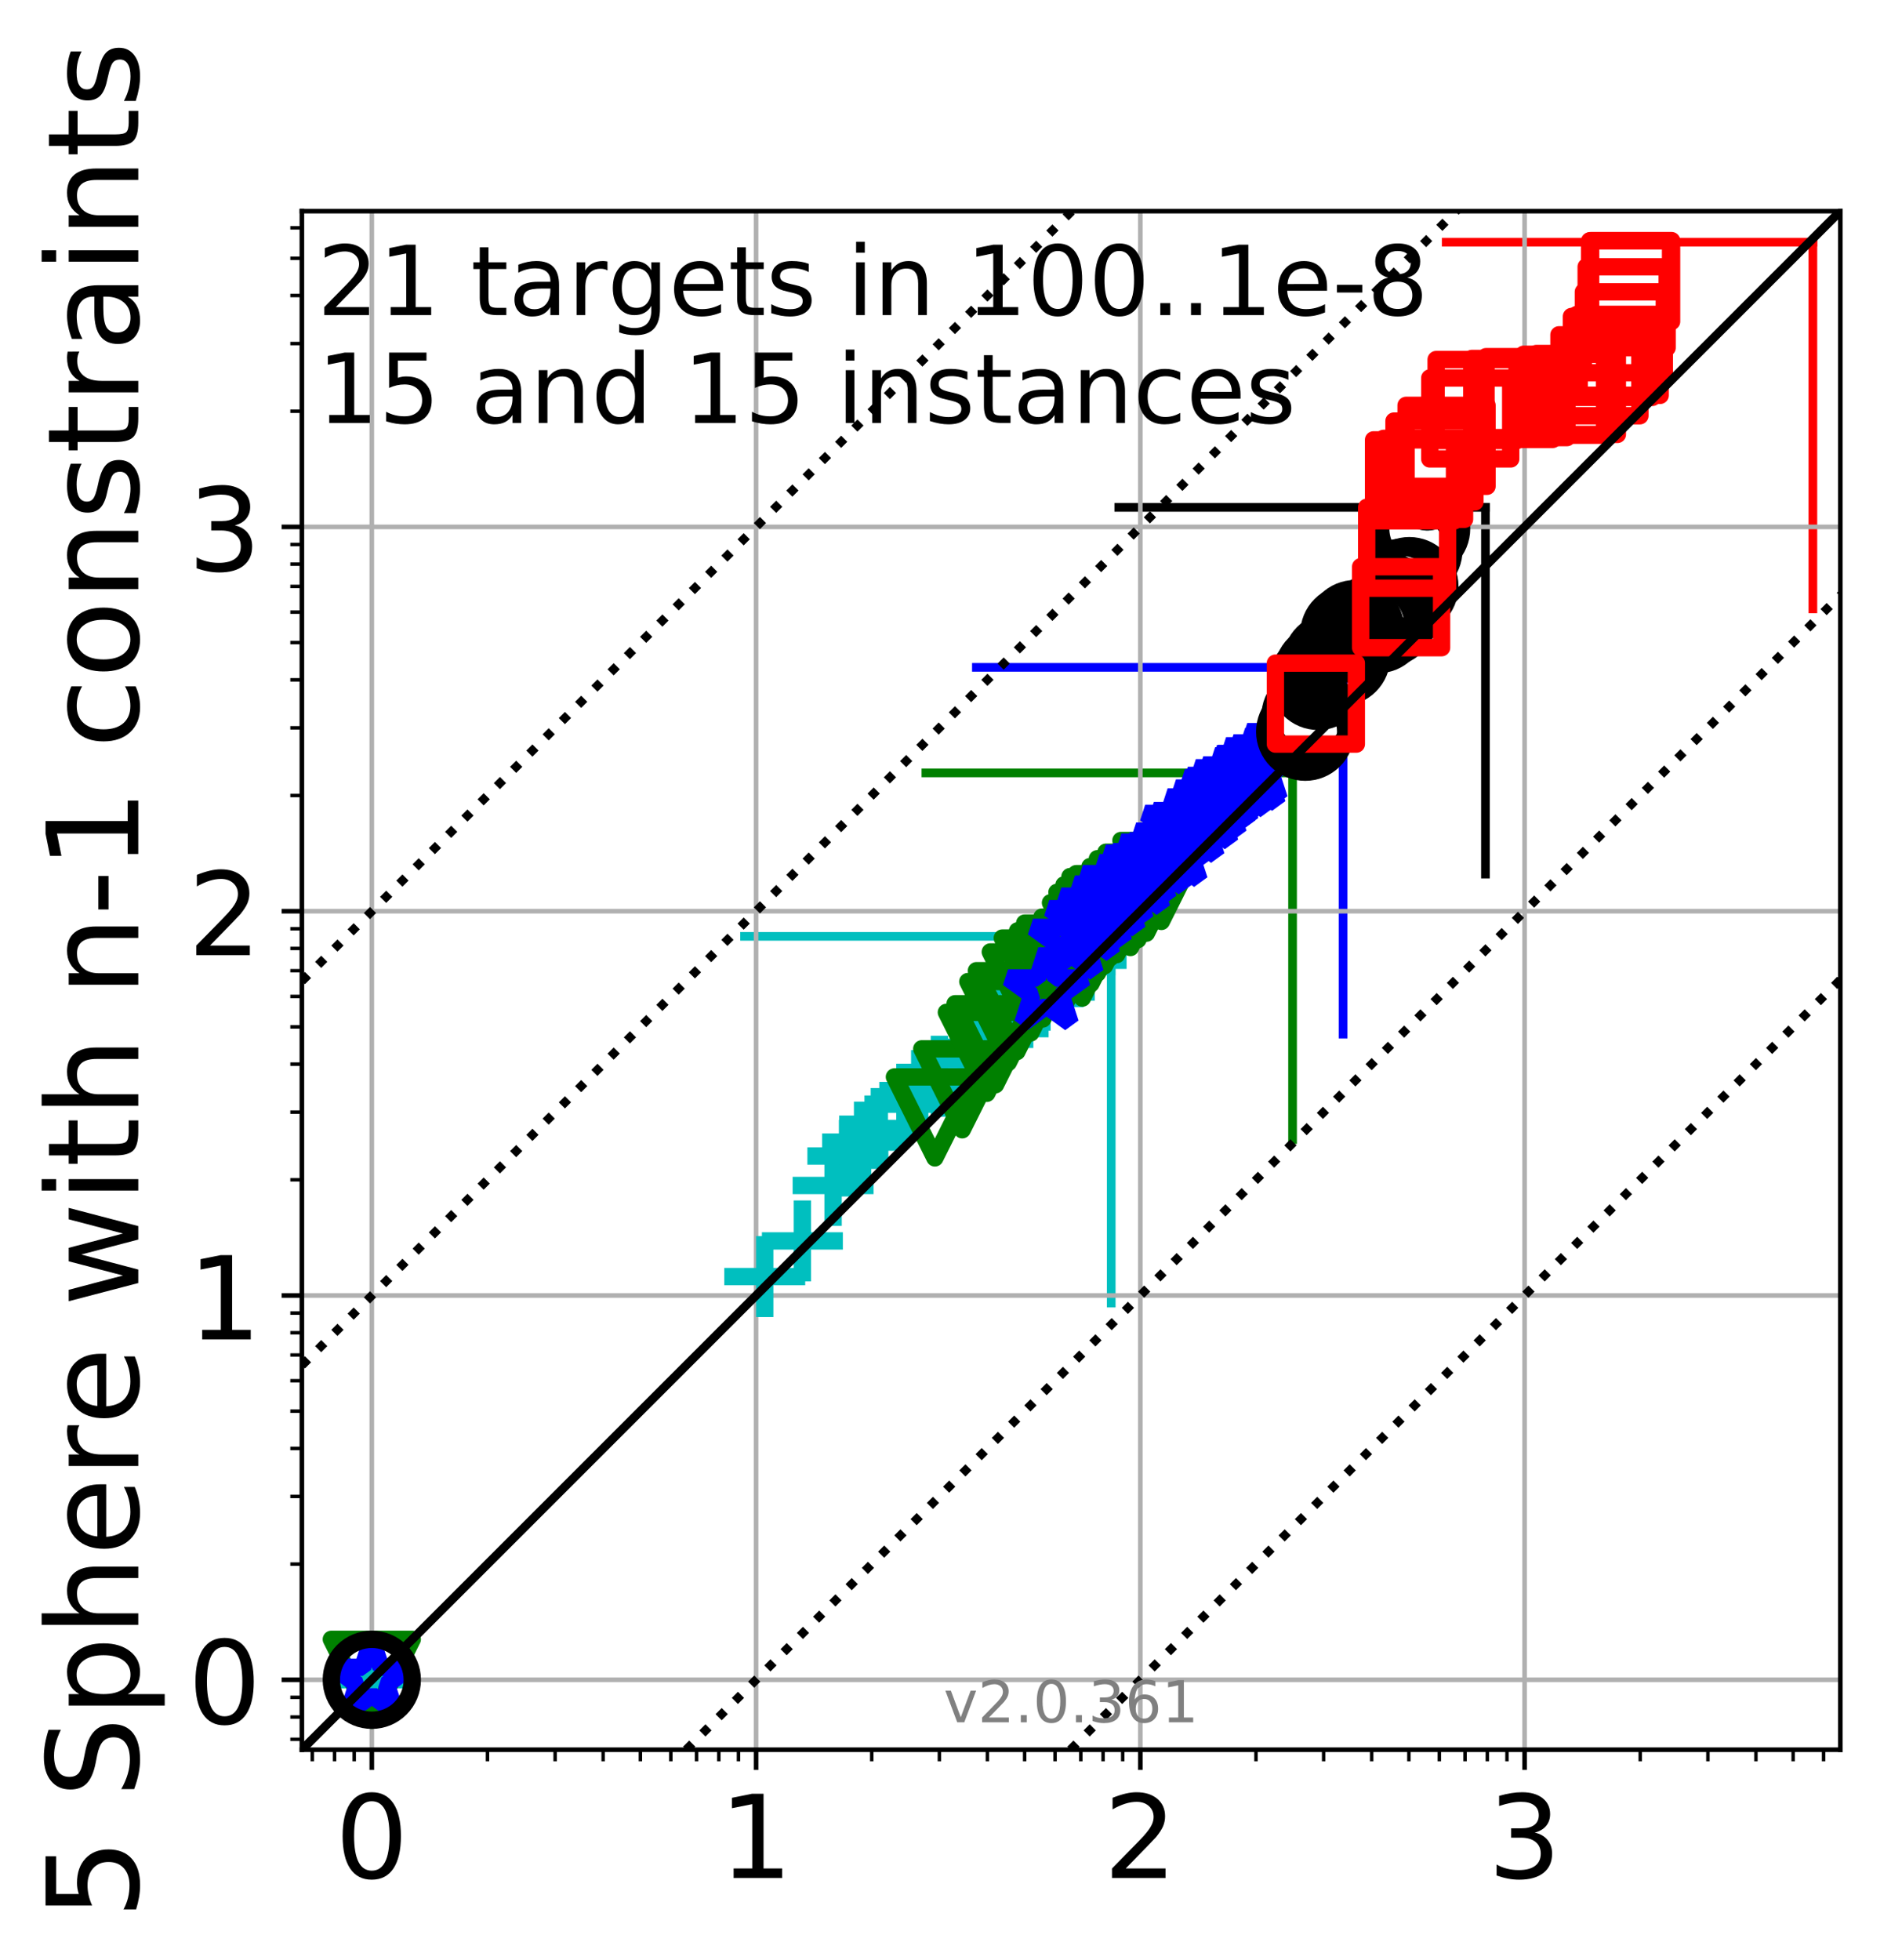 <?xml version="1.0" encoding="utf-8" standalone="no"?>
<!DOCTYPE svg PUBLIC "-//W3C//DTD SVG 1.1//EN"
  "http://www.w3.org/Graphics/SVG/1.1/DTD/svg11.dtd">
<!-- Created with matplotlib (http://matplotlib.org/) -->
<svg height="339pt" version="1.1" viewBox="0 0 329 339" width="329pt" xmlns="http://www.w3.org/2000/svg" xmlns:xlink="http://www.w3.org/1999/xlink">
 <defs>
  <style type="text/css">
*{stroke-linecap:butt;stroke-linejoin:round;}
  </style>
 </defs>
 <g id="figure_1">
  <g id="patch_1">
   <path d="M 0 339.151 
L 329.029 339.151 
L 329.029 0 
L 0 0 
z
" style="fill:#ffffff;"/>
  </g>
  <g id="axes_1">
   <g id="patch_2">
    <path d="M 52.217 302.631 
L 318.329 302.631 
L 318.329 36.519 
L 52.217 36.519 
z
" style="fill:#ffffff;"/>
   </g>
   <g id="line2d_1">
    <path clip-path="url(#pdec5c82d7f)" d="M 192.214 225.381 
L 192.214 161.955 
" style="fill:none;stroke:#00bfbf;stroke-linecap:square;stroke-width:1.5;"/>
   </g>
   <g id="line2d_2">
    <path clip-path="url(#pdec5c82d7f)" d="M 128.789 161.955 
L 192.214 161.955 
" style="fill:none;stroke:#00bfbf;stroke-linecap:square;stroke-width:1.5;"/>
   </g>
   <g id="line2d_3">
    <path clip-path="url(#pdec5c82d7f)" d="M 223.582 197.11 
L 223.582 133.684 
" style="fill:none;stroke:#008000;stroke-linecap:square;stroke-width:1.5;"/>
   </g>
   <g id="line2d_4">
    <path clip-path="url(#pdec5c82d7f)" d="M 160.156 133.684 
L 223.582 133.684 
" style="fill:none;stroke:#008000;stroke-linecap:square;stroke-width:1.5;"/>
   </g>
   <g id="line2d_5">
    <path clip-path="url(#pdec5c82d7f)" d="M 232.318 178.855 
L 232.318 115.429 
" style="fill:none;stroke:#0000ff;stroke-linecap:square;stroke-width:1.5;"/>
   </g>
   <g id="line2d_6">
    <path clip-path="url(#pdec5c82d7f)" d="M 168.892 115.429 
L 232.318 115.429 
" style="fill:none;stroke:#0000ff;stroke-linecap:square;stroke-width:1.5;"/>
   </g>
   <g id="line2d_7">
    <path clip-path="url(#pdec5c82d7f)" d="M 256.947 151.185 
L 256.947 87.759 
" style="fill:none;stroke:#000000;stroke-linecap:square;stroke-width:1.5;"/>
   </g>
   <g id="line2d_8">
    <path clip-path="url(#pdec5c82d7f)" d="M 193.521 87.759 
L 256.947 87.759 
" style="fill:none;stroke:#000000;stroke-linecap:square;stroke-width:1.5;"/>
   </g>
   <g id="line2d_9">
    <path clip-path="url(#pdec5c82d7f)" d="M 313.584 105.313 
L 313.584 41.887 
" style="fill:none;stroke:#ff0000;stroke-linecap:square;stroke-width:1.5;"/>
   </g>
   <g id="line2d_10">
    <path clip-path="url(#pdec5c82d7f)" d="M 250.158 41.887 
L 313.584 41.887 
" style="fill:none;stroke:#ff0000;stroke-linecap:square;stroke-width:1.5;"/>
   </g>
   <g id="matplotlib.axis_1">
    <g id="xtick_1">
     <g id="line2d_11">
      <path clip-path="url(#pdec5c82d7f)" d="M 64.313 302.631 
L 64.313 36.519 
" style="fill:none;stroke:#b0b0b0;stroke-linecap:square;stroke-width:0.8;"/>
     </g>
     <g id="line2d_12">
      <defs>
       <path d="M 0 0 
L 0 3.5 
" id="m3295fe814d" style="stroke:#000000;stroke-width:0.8;"/>
      </defs>
      <g>
       <use style="stroke:#000000;stroke-width:0.8;" x="64.313" xlink:href="#m3295fe814d" y="302.631"/>
      </g>
     </g>
     <g id="text_1">
      <!-- 0 -->
      <defs>
       <path d="M 31.781 66.406 
Q 24.172 66.406 20.328 58.906 
Q 16.5 51.422 16.5 36.375 
Q 16.5 21.391 20.328 13.891 
Q 24.172 6.391 31.781 6.391 
Q 39.453 6.391 43.281 13.891 
Q 47.125 21.391 47.125 36.375 
Q 47.125 51.422 43.281 58.906 
Q 39.453 66.406 31.781 66.406 
z
M 31.781 74.219 
Q 44.047 74.219 50.516 64.516 
Q 56.984 54.828 56.984 36.375 
Q 56.984 17.969 50.516 8.266 
Q 44.047 -1.422 31.781 -1.422 
Q 19.531 -1.422 13.062 8.266 
Q 6.594 17.969 6.594 36.375 
Q 6.594 54.828 13.062 64.516 
Q 19.531 74.219 31.781 74.219 
z
" id="DejaVuSans-30"/>
      </defs>
      <g transform="translate(57.95 324.828)scale(0.2 -0.2)">
       <use xlink:href="#DejaVuSans-30"/>
      </g>
     </g>
    </g>
    <g id="xtick_2">
     <g id="line2d_13">
      <path clip-path="url(#pdec5c82d7f)" d="M 130.78 302.631 
L 130.78 36.519 
" style="fill:none;stroke:#b0b0b0;stroke-linecap:square;stroke-width:0.8;"/>
     </g>
     <g id="line2d_14">
      <g>
       <use style="stroke:#000000;stroke-width:0.8;" x="130.78" xlink:href="#m3295fe814d" y="302.631"/>
      </g>
     </g>
     <g id="text_2">
      <!-- 1 -->
      <defs>
       <path d="M 12.406 8.297 
L 28.516 8.297 
L 28.516 63.922 
L 10.984 60.406 
L 10.984 69.391 
L 28.422 72.906 
L 38.281 72.906 
L 38.281 8.297 
L 54.391 8.297 
L 54.391 0 
L 12.406 0 
z
" id="DejaVuSans-31"/>
      </defs>
      <g transform="translate(124.418 324.828)scale(0.2 -0.2)">
       <use xlink:href="#DejaVuSans-31"/>
      </g>
     </g>
    </g>
    <g id="xtick_3">
     <g id="line2d_15">
      <path clip-path="url(#pdec5c82d7f)" d="M 197.247 302.631 
L 197.247 36.519 
" style="fill:none;stroke:#b0b0b0;stroke-linecap:square;stroke-width:0.8;"/>
     </g>
     <g id="line2d_16">
      <g>
       <use style="stroke:#000000;stroke-width:0.8;" x="197.247" xlink:href="#m3295fe814d" y="302.631"/>
      </g>
     </g>
     <g id="text_3">
      <!-- 2 -->
      <defs>
       <path d="M 19.188 8.297 
L 53.609 8.297 
L 53.609 0 
L 7.328 0 
L 7.328 8.297 
Q 12.938 14.109 22.625 23.891 
Q 32.328 33.688 34.812 36.531 
Q 39.547 41.844 41.422 45.531 
Q 43.312 49.219 43.312 52.781 
Q 43.312 58.594 39.234 62.25 
Q 35.156 65.922 28.609 65.922 
Q 23.969 65.922 18.812 64.312 
Q 13.672 62.703 7.812 59.422 
L 7.812 69.391 
Q 13.766 71.781 18.938 73 
Q 24.125 74.219 28.422 74.219 
Q 39.75 74.219 46.484 68.547 
Q 53.219 62.891 53.219 53.422 
Q 53.219 48.922 51.531 44.891 
Q 49.859 40.875 45.406 35.406 
Q 44.188 33.984 37.641 27.219 
Q 31.109 20.453 19.188 8.297 
z
" id="DejaVuSans-32"/>
      </defs>
      <g transform="translate(190.885 324.828)scale(0.2 -0.2)">
       <use xlink:href="#DejaVuSans-32"/>
      </g>
     </g>
    </g>
    <g id="xtick_4">
     <g id="line2d_17">
      <path clip-path="url(#pdec5c82d7f)" d="M 263.715 302.631 
L 263.715 36.519 
" style="fill:none;stroke:#b0b0b0;stroke-linecap:square;stroke-width:0.8;"/>
     </g>
     <g id="line2d_18">
      <g>
       <use style="stroke:#000000;stroke-width:0.8;" x="263.715" xlink:href="#m3295fe814d" y="302.631"/>
      </g>
     </g>
     <g id="text_4">
      <!-- 3 -->
      <defs>
       <path d="M 40.578 39.312 
Q 47.656 37.797 51.625 33 
Q 55.609 28.219 55.609 21.188 
Q 55.609 10.406 48.188 4.484 
Q 40.766 -1.422 27.094 -1.422 
Q 22.516 -1.422 17.656 -0.516 
Q 12.797 0.391 7.625 2.203 
L 7.625 11.719 
Q 11.719 9.328 16.594 8.109 
Q 21.484 6.891 26.812 6.891 
Q 36.078 6.891 40.938 10.547 
Q 45.797 14.203 45.797 21.188 
Q 45.797 27.641 41.281 31.266 
Q 36.766 34.906 28.719 34.906 
L 20.219 34.906 
L 20.219 43.016 
L 29.109 43.016 
Q 36.375 43.016 40.234 45.922 
Q 44.094 48.828 44.094 54.297 
Q 44.094 59.906 40.109 62.906 
Q 36.141 65.922 28.719 65.922 
Q 24.656 65.922 20.016 65.031 
Q 15.375 64.156 9.812 62.312 
L 9.812 71.094 
Q 15.438 72.656 20.344 73.438 
Q 25.25 74.219 29.594 74.219 
Q 40.828 74.219 47.359 69.109 
Q 53.906 64.016 53.906 55.328 
Q 53.906 49.266 50.438 45.094 
Q 46.969 40.922 40.578 39.312 
z
" id="DejaVuSans-33"/>
      </defs>
      <g transform="translate(257.352 324.828)scale(0.2 -0.2)">
       <use xlink:href="#DejaVuSans-33"/>
      </g>
     </g>
    </g>
    <g id="xtick_5">
     <g id="line2d_19">
      <defs>
       <path d="M 0 0 
L 0 2 
" id="m484e280dd7" style="stroke:#000000;stroke-width:0.6;"/>
      </defs>
      <g>
       <use style="stroke:#000000;stroke-width:0.6;" x="54.017" xlink:href="#m484e280dd7" y="302.631"/>
      </g>
     </g>
    </g>
    <g id="xtick_6">
     <g id="line2d_20">
      <g>
       <use style="stroke:#000000;stroke-width:0.6;" x="57.872" xlink:href="#m484e280dd7" y="302.631"/>
      </g>
     </g>
    </g>
    <g id="xtick_7">
     <g id="line2d_21">
      <g>
       <use style="stroke:#000000;stroke-width:0.6;" x="61.271" xlink:href="#m484e280dd7" y="302.631"/>
      </g>
     </g>
    </g>
    <g id="xtick_8">
     <g id="line2d_22">
      <g>
       <use style="stroke:#000000;stroke-width:0.6;" x="84.322" xlink:href="#m484e280dd7" y="302.631"/>
      </g>
     </g>
    </g>
    <g id="xtick_9">
     <g id="line2d_23">
      <g>
       <use style="stroke:#000000;stroke-width:0.6;" x="96.026" xlink:href="#m484e280dd7" y="302.631"/>
      </g>
     </g>
    </g>
    <g id="xtick_10">
     <g id="line2d_24">
      <g>
       <use style="stroke:#000000;stroke-width:0.6;" x="104.33" xlink:href="#m484e280dd7" y="302.631"/>
      </g>
     </g>
    </g>
    <g id="xtick_11">
     <g id="line2d_25">
      <g>
       <use style="stroke:#000000;stroke-width:0.6;" x="110.772" xlink:href="#m484e280dd7" y="302.631"/>
      </g>
     </g>
    </g>
    <g id="xtick_12">
     <g id="line2d_26">
      <g>
       <use style="stroke:#000000;stroke-width:0.6;" x="116.034" xlink:href="#m484e280dd7" y="302.631"/>
      </g>
     </g>
    </g>
    <g id="xtick_13">
     <g id="line2d_27">
      <g>
       <use style="stroke:#000000;stroke-width:0.6;" x="120.484" xlink:href="#m484e280dd7" y="302.631"/>
      </g>
     </g>
    </g>
    <g id="xtick_14">
     <g id="line2d_28">
      <g>
       <use style="stroke:#000000;stroke-width:0.6;" x="124.339" xlink:href="#m484e280dd7" y="302.631"/>
      </g>
     </g>
    </g>
    <g id="xtick_15">
     <g id="line2d_29">
      <g>
       <use style="stroke:#000000;stroke-width:0.6;" x="127.739" xlink:href="#m484e280dd7" y="302.631"/>
      </g>
     </g>
    </g>
    <g id="xtick_16">
     <g id="line2d_30">
      <g>
       <use style="stroke:#000000;stroke-width:0.6;" x="150.789" xlink:href="#m484e280dd7" y="302.631"/>
      </g>
     </g>
    </g>
    <g id="xtick_17">
     <g id="line2d_31">
      <g>
       <use style="stroke:#000000;stroke-width:0.6;" x="162.493" xlink:href="#m484e280dd7" y="302.631"/>
      </g>
     </g>
    </g>
    <g id="xtick_18">
     <g id="line2d_32">
      <g>
       <use style="stroke:#000000;stroke-width:0.6;" x="170.797" xlink:href="#m484e280dd7" y="302.631"/>
      </g>
     </g>
    </g>
    <g id="xtick_19">
     <g id="line2d_33">
      <g>
       <use style="stroke:#000000;stroke-width:0.6;" x="177.239" xlink:href="#m484e280dd7" y="302.631"/>
      </g>
     </g>
    </g>
    <g id="xtick_20">
     <g id="line2d_34">
      <g>
       <use style="stroke:#000000;stroke-width:0.6;" x="182.502" xlink:href="#m484e280dd7" y="302.631"/>
      </g>
     </g>
    </g>
    <g id="xtick_21">
     <g id="line2d_35">
      <g>
       <use style="stroke:#000000;stroke-width:0.6;" x="186.952" xlink:href="#m484e280dd7" y="302.631"/>
      </g>
     </g>
    </g>
    <g id="xtick_22">
     <g id="line2d_36">
      <g>
       <use style="stroke:#000000;stroke-width:0.6;" x="190.806" xlink:href="#m484e280dd7" y="302.631"/>
      </g>
     </g>
    </g>
    <g id="xtick_23">
     <g id="line2d_37">
      <g>
       <use style="stroke:#000000;stroke-width:0.6;" x="194.206" xlink:href="#m484e280dd7" y="302.631"/>
      </g>
     </g>
    </g>
    <g id="xtick_24">
     <g id="line2d_38">
      <g>
       <use style="stroke:#000000;stroke-width:0.6;" x="217.256" xlink:href="#m484e280dd7" y="302.631"/>
      </g>
     </g>
    </g>
    <g id="xtick_25">
     <g id="line2d_39">
      <g>
       <use style="stroke:#000000;stroke-width:0.6;" x="228.96" xlink:href="#m484e280dd7" y="302.631"/>
      </g>
     </g>
    </g>
    <g id="xtick_26">
     <g id="line2d_40">
      <g>
       <use style="stroke:#000000;stroke-width:0.6;" x="237.265" xlink:href="#m484e280dd7" y="302.631"/>
      </g>
     </g>
    </g>
    <g id="xtick_27">
     <g id="line2d_41">
      <g>
       <use style="stroke:#000000;stroke-width:0.6;" x="243.706" xlink:href="#m484e280dd7" y="302.631"/>
      </g>
     </g>
    </g>
    <g id="xtick_28">
     <g id="line2d_42">
      <g>
       <use style="stroke:#000000;stroke-width:0.6;" x="248.969" xlink:href="#m484e280dd7" y="302.631"/>
      </g>
     </g>
    </g>
    <g id="xtick_29">
     <g id="line2d_43">
      <g>
       <use style="stroke:#000000;stroke-width:0.6;" x="253.419" xlink:href="#m484e280dd7" y="302.631"/>
      </g>
     </g>
    </g>
    <g id="xtick_30">
     <g id="line2d_44">
      <g>
       <use style="stroke:#000000;stroke-width:0.6;" x="257.273" xlink:href="#m484e280dd7" y="302.631"/>
      </g>
     </g>
    </g>
    <g id="xtick_31">
     <g id="line2d_45">
      <g>
       <use style="stroke:#000000;stroke-width:0.6;" x="260.673" xlink:href="#m484e280dd7" y="302.631"/>
      </g>
     </g>
    </g>
    <g id="xtick_32">
     <g id="line2d_46">
      <g>
       <use style="stroke:#000000;stroke-width:0.6;" x="283.723" xlink:href="#m484e280dd7" y="302.631"/>
      </g>
     </g>
    </g>
    <g id="xtick_33">
     <g id="line2d_47">
      <g>
       <use style="stroke:#000000;stroke-width:0.6;" x="295.428" xlink:href="#m484e280dd7" y="302.631"/>
      </g>
     </g>
    </g>
    <g id="xtick_34">
     <g id="line2d_48">
      <g>
       <use style="stroke:#000000;stroke-width:0.6;" x="303.732" xlink:href="#m484e280dd7" y="302.631"/>
      </g>
     </g>
    </g>
    <g id="xtick_35">
     <g id="line2d_49">
      <g>
       <use style="stroke:#000000;stroke-width:0.6;" x="310.173" xlink:href="#m484e280dd7" y="302.631"/>
      </g>
     </g>
    </g>
    <g id="xtick_36">
     <g id="line2d_50">
      <g>
       <use style="stroke:#000000;stroke-width:0.6;" x="315.436" xlink:href="#m484e280dd7" y="302.631"/>
      </g>
     </g>
    </g>
   </g>
   <g id="matplotlib.axis_2">
    <g id="ytick_1">
     <g id="line2d_51">
      <path clip-path="url(#pdec5c82d7f)" d="M 52.217 290.535 
L 318.329 290.535 
" style="fill:none;stroke:#b0b0b0;stroke-linecap:square;stroke-width:0.8;"/>
     </g>
     <g id="line2d_52">
      <defs>
       <path d="M 0 0 
L -3.5 0 
" id="m05f5b8e0cc" style="stroke:#000000;stroke-width:0.8;"/>
      </defs>
      <g>
       <use style="stroke:#000000;stroke-width:0.8;" x="52.217" xlink:href="#m05f5b8e0cc" y="290.535"/>
      </g>
     </g>
     <g id="text_5">
      <!-- 0 -->
      <g transform="translate(32.492 298.134)scale(0.2 -0.2)">
       <use xlink:href="#DejaVuSans-30"/>
      </g>
     </g>
    </g>
    <g id="ytick_2">
     <g id="line2d_53">
      <path clip-path="url(#pdec5c82d7f)" d="M 52.217 224.068 
L 318.329 224.068 
" style="fill:none;stroke:#b0b0b0;stroke-linecap:square;stroke-width:0.8;"/>
     </g>
     <g id="line2d_54">
      <g>
       <use style="stroke:#000000;stroke-width:0.8;" x="52.217" xlink:href="#m05f5b8e0cc" y="224.068"/>
      </g>
     </g>
     <g id="text_6">
      <!-- 1 -->
      <g transform="translate(32.492 231.667)scale(0.2 -0.2)">
       <use xlink:href="#DejaVuSans-31"/>
      </g>
     </g>
    </g>
    <g id="ytick_3">
     <g id="line2d_55">
      <path clip-path="url(#pdec5c82d7f)" d="M 52.217 157.601 
L 318.329 157.601 
" style="fill:none;stroke:#b0b0b0;stroke-linecap:square;stroke-width:0.8;"/>
     </g>
     <g id="line2d_56">
      <g>
       <use style="stroke:#000000;stroke-width:0.8;" x="52.217" xlink:href="#m05f5b8e0cc" y="157.601"/>
      </g>
     </g>
     <g id="text_7">
      <!-- 2 -->
      <g transform="translate(32.492 165.199)scale(0.2 -0.2)">
       <use xlink:href="#DejaVuSans-32"/>
      </g>
     </g>
    </g>
    <g id="ytick_4">
     <g id="line2d_57">
      <path clip-path="url(#pdec5c82d7f)" d="M 52.217 91.134 
L 318.329 91.134 
" style="fill:none;stroke:#b0b0b0;stroke-linecap:square;stroke-width:0.8;"/>
     </g>
     <g id="line2d_58">
      <g>
       <use style="stroke:#000000;stroke-width:0.8;" x="52.217" xlink:href="#m05f5b8e0cc" y="91.134"/>
      </g>
     </g>
     <g id="text_8">
      <!-- 3 -->
      <g transform="translate(32.492 98.732)scale(0.2 -0.2)">
       <use xlink:href="#DejaVuSans-33"/>
      </g>
     </g>
    </g>
    <g id="ytick_5">
     <g id="line2d_59">
      <defs>
       <path d="M 0 0 
L -2 0 
" id="m2a722bd100" style="stroke:#000000;stroke-width:0.6;"/>
      </defs>
      <g>
       <use style="stroke:#000000;stroke-width:0.6;" x="52.217" xlink:href="#m2a722bd100" y="300.831"/>
      </g>
     </g>
    </g>
    <g id="ytick_6">
     <g id="line2d_60">
      <g>
       <use style="stroke:#000000;stroke-width:0.6;" x="52.217" xlink:href="#m2a722bd100" y="296.977"/>
      </g>
     </g>
    </g>
    <g id="ytick_7">
     <g id="line2d_61">
      <g>
       <use style="stroke:#000000;stroke-width:0.6;" x="52.217" xlink:href="#m2a722bd100" y="293.577"/>
      </g>
     </g>
    </g>
    <g id="ytick_8">
     <g id="line2d_62">
      <g>
       <use style="stroke:#000000;stroke-width:0.6;" x="52.217" xlink:href="#m2a722bd100" y="270.527"/>
      </g>
     </g>
    </g>
    <g id="ytick_9">
     <g id="line2d_63">
      <g>
       <use style="stroke:#000000;stroke-width:0.6;" x="52.217" xlink:href="#m2a722bd100" y="258.823"/>
      </g>
     </g>
    </g>
    <g id="ytick_10">
     <g id="line2d_64">
      <g>
       <use style="stroke:#000000;stroke-width:0.6;" x="52.217" xlink:href="#m2a722bd100" y="250.518"/>
      </g>
     </g>
    </g>
    <g id="ytick_11">
     <g id="line2d_65">
      <g>
       <use style="stroke:#000000;stroke-width:0.6;" x="52.217" xlink:href="#m2a722bd100" y="244.077"/>
      </g>
     </g>
    </g>
    <g id="ytick_12">
     <g id="line2d_66">
      <g>
       <use style="stroke:#000000;stroke-width:0.6;" x="52.217" xlink:href="#m2a722bd100" y="238.814"/>
      </g>
     </g>
    </g>
    <g id="ytick_13">
     <g id="line2d_67">
      <g>
       <use style="stroke:#000000;stroke-width:0.6;" x="52.217" xlink:href="#m2a722bd100" y="234.364"/>
      </g>
     </g>
    </g>
    <g id="ytick_14">
     <g id="line2d_68">
      <g>
       <use style="stroke:#000000;stroke-width:0.6;" x="52.217" xlink:href="#m2a722bd100" y="230.51"/>
      </g>
     </g>
    </g>
    <g id="ytick_15">
     <g id="line2d_69">
      <g>
       <use style="stroke:#000000;stroke-width:0.6;" x="52.217" xlink:href="#m2a722bd100" y="227.11"/>
      </g>
     </g>
    </g>
    <g id="ytick_16">
     <g id="line2d_70">
      <g>
       <use style="stroke:#000000;stroke-width:0.6;" x="52.217" xlink:href="#m2a722bd100" y="204.06"/>
      </g>
     </g>
    </g>
    <g id="ytick_17">
     <g id="line2d_71">
      <g>
       <use style="stroke:#000000;stroke-width:0.6;" x="52.217" xlink:href="#m2a722bd100" y="192.355"/>
      </g>
     </g>
    </g>
    <g id="ytick_18">
     <g id="line2d_72">
      <g>
       <use style="stroke:#000000;stroke-width:0.6;" x="52.217" xlink:href="#m2a722bd100" y="184.051"/>
      </g>
     </g>
    </g>
    <g id="ytick_19">
     <g id="line2d_73">
      <g>
       <use style="stroke:#000000;stroke-width:0.6;" x="52.217" xlink:href="#m2a722bd100" y="177.61"/>
      </g>
     </g>
    </g>
    <g id="ytick_20">
     <g id="line2d_74">
      <g>
       <use style="stroke:#000000;stroke-width:0.6;" x="52.217" xlink:href="#m2a722bd100" y="172.347"/>
      </g>
     </g>
    </g>
    <g id="ytick_21">
     <g id="line2d_75">
      <g>
       <use style="stroke:#000000;stroke-width:0.6;" x="52.217" xlink:href="#m2a722bd100" y="167.897"/>
      </g>
     </g>
    </g>
    <g id="ytick_22">
     <g id="line2d_76">
      <g>
       <use style="stroke:#000000;stroke-width:0.6;" x="52.217" xlink:href="#m2a722bd100" y="164.042"/>
      </g>
     </g>
    </g>
    <g id="ytick_23">
     <g id="line2d_77">
      <g>
       <use style="stroke:#000000;stroke-width:0.6;" x="52.217" xlink:href="#m2a722bd100" y="160.642"/>
      </g>
     </g>
    </g>
    <g id="ytick_24">
     <g id="line2d_78">
      <g>
       <use style="stroke:#000000;stroke-width:0.6;" x="52.217" xlink:href="#m2a722bd100" y="137.592"/>
      </g>
     </g>
    </g>
    <g id="ytick_25">
     <g id="line2d_79">
      <g>
       <use style="stroke:#000000;stroke-width:0.6;" x="52.217" xlink:href="#m2a722bd100" y="125.888"/>
      </g>
     </g>
    </g>
    <g id="ytick_26">
     <g id="line2d_80">
      <g>
       <use style="stroke:#000000;stroke-width:0.6;" x="52.217" xlink:href="#m2a722bd100" y="117.584"/>
      </g>
     </g>
    </g>
    <g id="ytick_27">
     <g id="line2d_81">
      <g>
       <use style="stroke:#000000;stroke-width:0.6;" x="52.217" xlink:href="#m2a722bd100" y="111.142"/>
      </g>
     </g>
    </g>
    <g id="ytick_28">
     <g id="line2d_82">
      <g>
       <use style="stroke:#000000;stroke-width:0.6;" x="52.217" xlink:href="#m2a722bd100" y="105.879"/>
      </g>
     </g>
    </g>
    <g id="ytick_29">
     <g id="line2d_83">
      <g>
       <use style="stroke:#000000;stroke-width:0.6;" x="52.217" xlink:href="#m2a722bd100" y="101.43"/>
      </g>
     </g>
    </g>
    <g id="ytick_30">
     <g id="line2d_84">
      <g>
       <use style="stroke:#000000;stroke-width:0.6;" x="52.217" xlink:href="#m2a722bd100" y="97.575"/>
      </g>
     </g>
    </g>
    <g id="ytick_31">
     <g id="line2d_85">
      <g>
       <use style="stroke:#000000;stroke-width:0.6;" x="52.217" xlink:href="#m2a722bd100" y="94.175"/>
      </g>
     </g>
    </g>
    <g id="ytick_32">
     <g id="line2d_86">
      <g>
       <use style="stroke:#000000;stroke-width:0.6;" x="52.217" xlink:href="#m2a722bd100" y="71.125"/>
      </g>
     </g>
    </g>
    <g id="ytick_33">
     <g id="line2d_87">
      <g>
       <use style="stroke:#000000;stroke-width:0.6;" x="52.217" xlink:href="#m2a722bd100" y="59.421"/>
      </g>
     </g>
    </g>
    <g id="ytick_34">
     <g id="line2d_88">
      <g>
       <use style="stroke:#000000;stroke-width:0.6;" x="52.217" xlink:href="#m2a722bd100" y="51.116"/>
      </g>
     </g>
    </g>
    <g id="ytick_35">
     <g id="line2d_89">
      <g>
       <use style="stroke:#000000;stroke-width:0.6;" x="52.217" xlink:href="#m2a722bd100" y="44.675"/>
      </g>
     </g>
    </g>
    <g id="ytick_36">
     <g id="line2d_90">
      <g>
       <use style="stroke:#000000;stroke-width:0.6;" x="52.217" xlink:href="#m2a722bd100" y="39.412"/>
      </g>
     </g>
    </g>
    <g id="text_9">
     <!-- 5 Sphere with n-1 constraints -->
     <defs>
      <path d="M 10.797 72.906 
L 49.516 72.906 
L 49.516 64.594 
L 19.828 64.594 
L 19.828 46.734 
Q 21.969 47.469 24.109 47.828 
Q 26.266 48.188 28.422 48.188 
Q 40.625 48.188 47.75 41.5 
Q 54.891 34.812 54.891 23.391 
Q 54.891 11.625 47.562 5.094 
Q 40.234 -1.422 26.906 -1.422 
Q 22.312 -1.422 17.547 -0.641 
Q 12.797 0.141 7.719 1.703 
L 7.719 11.625 
Q 12.109 9.234 16.797 8.062 
Q 21.484 6.891 26.703 6.891 
Q 35.156 6.891 40.078 11.328 
Q 45.016 15.766 45.016 23.391 
Q 45.016 31 40.078 35.438 
Q 35.156 39.891 26.703 39.891 
Q 22.75 39.891 18.812 39.016 
Q 14.891 38.141 10.797 36.281 
z
" id="DejaVuSans-35"/>
      <path id="DejaVuSans-20"/>
      <path d="M 53.516 70.516 
L 53.516 60.891 
Q 47.906 63.578 42.922 64.891 
Q 37.938 66.219 33.297 66.219 
Q 25.25 66.219 20.875 63.094 
Q 16.5 59.969 16.5 54.203 
Q 16.5 49.359 19.406 46.891 
Q 22.312 44.438 30.422 42.922 
L 36.375 41.703 
Q 47.406 39.594 52.656 34.297 
Q 57.906 29 57.906 20.125 
Q 57.906 9.516 50.797 4.047 
Q 43.703 -1.422 29.984 -1.422 
Q 24.812 -1.422 18.969 -0.25 
Q 13.141 0.922 6.891 3.219 
L 6.891 13.375 
Q 12.891 10.016 18.656 8.297 
Q 24.422 6.594 29.984 6.594 
Q 38.422 6.594 43.016 9.906 
Q 47.609 13.234 47.609 19.391 
Q 47.609 24.75 44.312 27.781 
Q 41.016 30.812 33.5 32.328 
L 27.484 33.5 
Q 16.453 35.688 11.516 40.375 
Q 6.594 45.062 6.594 53.422 
Q 6.594 63.094 13.406 68.656 
Q 20.219 74.219 32.172 74.219 
Q 37.312 74.219 42.625 73.281 
Q 47.953 72.359 53.516 70.516 
z
" id="DejaVuSans-53"/>
      <path d="M 18.109 8.203 
L 18.109 -20.797 
L 9.078 -20.797 
L 9.078 54.688 
L 18.109 54.688 
L 18.109 46.391 
Q 20.953 51.266 25.266 53.625 
Q 29.594 56 35.594 56 
Q 45.562 56 51.781 48.094 
Q 58.016 40.188 58.016 27.297 
Q 58.016 14.406 51.781 6.484 
Q 45.562 -1.422 35.594 -1.422 
Q 29.594 -1.422 25.266 0.953 
Q 20.953 3.328 18.109 8.203 
z
M 48.688 27.297 
Q 48.688 37.203 44.609 42.844 
Q 40.531 48.484 33.406 48.484 
Q 26.266 48.484 22.188 42.844 
Q 18.109 37.203 18.109 27.297 
Q 18.109 17.391 22.188 11.75 
Q 26.266 6.109 33.406 6.109 
Q 40.531 6.109 44.609 11.75 
Q 48.688 17.391 48.688 27.297 
z
" id="DejaVuSans-70"/>
      <path d="M 54.891 33.016 
L 54.891 0 
L 45.906 0 
L 45.906 32.719 
Q 45.906 40.484 42.875 44.328 
Q 39.844 48.188 33.797 48.188 
Q 26.516 48.188 22.312 43.547 
Q 18.109 38.922 18.109 30.906 
L 18.109 0 
L 9.078 0 
L 9.078 75.984 
L 18.109 75.984 
L 18.109 46.188 
Q 21.344 51.125 25.703 53.562 
Q 30.078 56 35.797 56 
Q 45.219 56 50.047 50.172 
Q 54.891 44.344 54.891 33.016 
z
" id="DejaVuSans-68"/>
      <path d="M 56.203 29.594 
L 56.203 25.203 
L 14.891 25.203 
Q 15.484 15.922 20.484 11.062 
Q 25.484 6.203 34.422 6.203 
Q 39.594 6.203 44.453 7.469 
Q 49.312 8.734 54.109 11.281 
L 54.109 2.781 
Q 49.266 0.734 44.188 -0.344 
Q 39.109 -1.422 33.891 -1.422 
Q 20.797 -1.422 13.156 6.188 
Q 5.516 13.812 5.516 26.812 
Q 5.516 40.234 12.766 48.109 
Q 20.016 56 32.328 56 
Q 43.359 56 49.781 48.891 
Q 56.203 41.797 56.203 29.594 
z
M 47.219 32.234 
Q 47.125 39.594 43.094 43.984 
Q 39.062 48.391 32.422 48.391 
Q 24.906 48.391 20.391 44.141 
Q 15.875 39.891 15.188 32.172 
z
" id="DejaVuSans-65"/>
      <path d="M 41.109 46.297 
Q 39.594 47.172 37.812 47.578 
Q 36.031 48 33.891 48 
Q 26.266 48 22.188 43.047 
Q 18.109 38.094 18.109 28.812 
L 18.109 0 
L 9.078 0 
L 9.078 54.688 
L 18.109 54.688 
L 18.109 46.188 
Q 20.953 51.172 25.484 53.578 
Q 30.031 56 36.531 56 
Q 37.453 56 38.578 55.875 
Q 39.703 55.766 41.062 55.516 
z
" id="DejaVuSans-72"/>
      <path d="M 4.203 54.688 
L 13.188 54.688 
L 24.422 12.016 
L 35.594 54.688 
L 46.188 54.688 
L 57.422 12.016 
L 68.609 54.688 
L 77.594 54.688 
L 63.281 0 
L 52.688 0 
L 40.922 44.828 
L 29.109 0 
L 18.5 0 
z
" id="DejaVuSans-77"/>
      <path d="M 9.422 54.688 
L 18.406 54.688 
L 18.406 0 
L 9.422 0 
z
M 9.422 75.984 
L 18.406 75.984 
L 18.406 64.594 
L 9.422 64.594 
z
" id="DejaVuSans-69"/>
      <path d="M 18.312 70.219 
L 18.312 54.688 
L 36.812 54.688 
L 36.812 47.703 
L 18.312 47.703 
L 18.312 18.016 
Q 18.312 11.328 20.141 9.422 
Q 21.969 7.516 27.594 7.516 
L 36.812 7.516 
L 36.812 0 
L 27.594 0 
Q 17.188 0 13.234 3.875 
Q 9.281 7.766 9.281 18.016 
L 9.281 47.703 
L 2.688 47.703 
L 2.688 54.688 
L 9.281 54.688 
L 9.281 70.219 
z
" id="DejaVuSans-74"/>
      <path d="M 54.891 33.016 
L 54.891 0 
L 45.906 0 
L 45.906 32.719 
Q 45.906 40.484 42.875 44.328 
Q 39.844 48.188 33.797 48.188 
Q 26.516 48.188 22.312 43.547 
Q 18.109 38.922 18.109 30.906 
L 18.109 0 
L 9.078 0 
L 9.078 54.688 
L 18.109 54.688 
L 18.109 46.188 
Q 21.344 51.125 25.703 53.562 
Q 30.078 56 35.797 56 
Q 45.219 56 50.047 50.172 
Q 54.891 44.344 54.891 33.016 
z
" id="DejaVuSans-6e"/>
      <path d="M 4.891 31.391 
L 31.203 31.391 
L 31.203 23.391 
L 4.891 23.391 
z
" id="DejaVuSans-2d"/>
      <path d="M 48.781 52.594 
L 48.781 44.188 
Q 44.969 46.297 41.141 47.344 
Q 37.312 48.391 33.406 48.391 
Q 24.656 48.391 19.812 42.844 
Q 14.984 37.312 14.984 27.297 
Q 14.984 17.281 19.812 11.734 
Q 24.656 6.203 33.406 6.203 
Q 37.312 6.203 41.141 7.25 
Q 44.969 8.297 48.781 10.406 
L 48.781 2.094 
Q 45.016 0.344 40.984 -0.531 
Q 36.969 -1.422 32.422 -1.422 
Q 20.062 -1.422 12.781 6.344 
Q 5.516 14.109 5.516 27.297 
Q 5.516 40.672 12.859 48.328 
Q 20.219 56 33.016 56 
Q 37.156 56 41.109 55.141 
Q 45.062 54.297 48.781 52.594 
z
" id="DejaVuSans-63"/>
      <path d="M 30.609 48.391 
Q 23.391 48.391 19.188 42.75 
Q 14.984 37.109 14.984 27.297 
Q 14.984 17.484 19.156 11.844 
Q 23.344 6.203 30.609 6.203 
Q 37.797 6.203 41.984 11.859 
Q 46.188 17.531 46.188 27.297 
Q 46.188 37.016 41.984 42.703 
Q 37.797 48.391 30.609 48.391 
z
M 30.609 56 
Q 42.328 56 49.016 48.375 
Q 55.719 40.766 55.719 27.297 
Q 55.719 13.875 49.016 6.219 
Q 42.328 -1.422 30.609 -1.422 
Q 18.844 -1.422 12.172 6.219 
Q 5.516 13.875 5.516 27.297 
Q 5.516 40.766 12.172 48.375 
Q 18.844 56 30.609 56 
z
" id="DejaVuSans-6f"/>
      <path d="M 44.281 53.078 
L 44.281 44.578 
Q 40.484 46.531 36.375 47.5 
Q 32.281 48.484 27.875 48.484 
Q 21.188 48.484 17.844 46.438 
Q 14.5 44.391 14.5 40.281 
Q 14.5 37.156 16.891 35.375 
Q 19.281 33.594 26.516 31.984 
L 29.594 31.297 
Q 39.156 29.25 43.188 25.516 
Q 47.219 21.781 47.219 15.094 
Q 47.219 7.469 41.188 3.016 
Q 35.156 -1.422 24.609 -1.422 
Q 20.219 -1.422 15.453 -0.562 
Q 10.688 0.297 5.422 2 
L 5.422 11.281 
Q 10.406 8.688 15.234 7.391 
Q 20.062 6.109 24.812 6.109 
Q 31.156 6.109 34.562 8.281 
Q 37.984 10.453 37.984 14.406 
Q 37.984 18.062 35.516 20.016 
Q 33.062 21.969 24.703 23.781 
L 21.578 24.516 
Q 13.234 26.266 9.516 29.906 
Q 5.812 33.547 5.812 39.891 
Q 5.812 47.609 11.281 51.797 
Q 16.75 56 26.812 56 
Q 31.781 56 36.172 55.266 
Q 40.578 54.547 44.281 53.078 
z
" id="DejaVuSans-73"/>
      <path d="M 34.281 27.484 
Q 23.391 27.484 19.188 25 
Q 14.984 22.516 14.984 16.5 
Q 14.984 11.719 18.141 8.906 
Q 21.297 6.109 26.703 6.109 
Q 34.188 6.109 38.703 11.406 
Q 43.219 16.703 43.219 25.484 
L 43.219 27.484 
z
M 52.203 31.203 
L 52.203 0 
L 43.219 0 
L 43.219 8.297 
Q 40.141 3.328 35.547 0.953 
Q 30.953 -1.422 24.312 -1.422 
Q 15.922 -1.422 10.953 3.297 
Q 6 8.016 6 15.922 
Q 6 25.141 12.172 29.828 
Q 18.359 34.516 30.609 34.516 
L 43.219 34.516 
L 43.219 35.406 
Q 43.219 41.609 39.141 45 
Q 35.062 48.391 27.688 48.391 
Q 23 48.391 18.547 47.266 
Q 14.109 46.141 10.016 43.891 
L 10.016 52.203 
Q 14.938 54.109 19.578 55.047 
Q 24.219 56 28.609 56 
Q 40.484 56 46.344 49.844 
Q 52.203 43.703 52.203 31.203 
z
" id="DejaVuSans-61"/>
     </defs>
     <g transform="translate(23.917 331.951)rotate(-90)scale(0.22 -0.22)">
      <use xlink:href="#DejaVuSans-35"/>
      <use x="63.623" xlink:href="#DejaVuSans-20"/>
      <use x="95.41" xlink:href="#DejaVuSans-53"/>
      <use x="158.887" xlink:href="#DejaVuSans-70"/>
      <use x="222.363" xlink:href="#DejaVuSans-68"/>
      <use x="285.742" xlink:href="#DejaVuSans-65"/>
      <use x="347.266" xlink:href="#DejaVuSans-72"/>
      <use x="388.348" xlink:href="#DejaVuSans-65"/>
      <use x="449.871" xlink:href="#DejaVuSans-20"/>
      <use x="481.658" xlink:href="#DejaVuSans-77"/>
      <use x="563.445" xlink:href="#DejaVuSans-69"/>
      <use x="591.229" xlink:href="#DejaVuSans-74"/>
      <use x="630.438" xlink:href="#DejaVuSans-68"/>
      <use x="693.816" xlink:href="#DejaVuSans-20"/>
      <use x="725.604" xlink:href="#DejaVuSans-6e"/>
      <use x="788.982" xlink:href="#DejaVuSans-2d"/>
      <use x="825.066" xlink:href="#DejaVuSans-31"/>
      <use x="888.689" xlink:href="#DejaVuSans-20"/>
      <use x="920.477" xlink:href="#DejaVuSans-63"/>
      <use x="975.457" xlink:href="#DejaVuSans-6f"/>
      <use x="1036.639" xlink:href="#DejaVuSans-6e"/>
      <use x="1100.018" xlink:href="#DejaVuSans-73"/>
      <use x="1152.117" xlink:href="#DejaVuSans-74"/>
      <use x="1191.326" xlink:href="#DejaVuSans-72"/>
      <use x="1232.439" xlink:href="#DejaVuSans-61"/>
      <use x="1293.719" xlink:href="#DejaVuSans-69"/>
      <use x="1321.502" xlink:href="#DejaVuSans-6e"/>
      <use x="1384.881" xlink:href="#DejaVuSans-74"/>
      <use x="1424.09" xlink:href="#DejaVuSans-73"/>
     </g>
    </g>
   </g>
   <g id="line2d_91">
    <defs>
     <path d="M -7 0 
L 7 0 
M 0 7 
L 0 -7 
" id="m97a0e70a2d" style="stroke:#00bfbf;stroke-width:3;"/>
    </defs>
    <g>
     <use style="fill:none;stroke:#00bfbf;stroke-width:3;" x="64.313" xlink:href="#m97a0e70a2d" y="290.535"/>
     <use style="fill:none;stroke:#00bfbf;stroke-width:3;" x="132.28" xlink:href="#m97a0e70a2d" y="220.797"/>
     <use style="fill:none;stroke:#00bfbf;stroke-width:3;" x="138.794" xlink:href="#m97a0e70a2d" y="214.632"/>
     <use style="fill:none;stroke:#00bfbf;stroke-width:3;" x="144.106" xlink:href="#m97a0e70a2d" y="205.038"/>
     <use style="fill:none;stroke:#00bfbf;stroke-width:3;" x="146.658" xlink:href="#m97a0e70a2d" y="199.942"/>
     <use style="fill:none;stroke:#00bfbf;stroke-width:3;" x="149.207" xlink:href="#m97a0e70a2d" y="197.541"/>
     <use style="fill:none;stroke:#00bfbf;stroke-width:3;" x="152.105" xlink:href="#m97a0e70a2d" y="195.184"/>
     <use style="fill:none;stroke:#00bfbf;stroke-width:3;" x="156.529" xlink:href="#m97a0e70a2d" y="190.977"/>
     <use style="fill:none;stroke:#00bfbf;stroke-width:3;" x="159.093" xlink:href="#m97a0e70a2d" y="188.629"/>
     <use style="fill:none;stroke:#00bfbf;stroke-width:3;" x="162.493" xlink:href="#m97a0e70a2d" y="186.146"/>
     <use style="fill:none;stroke:#00bfbf;stroke-width:3;" x="167.107" xlink:href="#m97a0e70a2d" y="183.198"/>
     <use style="fill:none;stroke:#00bfbf;stroke-width:3;" x="169.317" xlink:href="#m97a0e70a2d" y="181.125"/>
     <use style="fill:none;stroke:#00bfbf;stroke-width:3;" x="171.744" xlink:href="#m97a0e70a2d" y="179.767"/>
     <use style="fill:none;stroke:#00bfbf;stroke-width:3;" x="173.81" xlink:href="#m97a0e70a2d" y="177.38"/>
     <use style="fill:none;stroke:#00bfbf;stroke-width:3;" x="173.81" xlink:href="#m97a0e70a2d" y="176.775"/>
     <use style="fill:none;stroke:#00bfbf;stroke-width:3;" x="179.885" xlink:href="#m97a0e70a2d" y="172.411"/>
     <use style="fill:none;stroke:#00bfbf;stroke-width:3;" x="180.234" xlink:href="#m97a0e70a2d" y="171.276"/>
     <use style="fill:none;stroke:#00bfbf;stroke-width:3;" x="183.073" xlink:href="#m97a0e70a2d" y="168.904"/>
     <use style="fill:none;stroke:#00bfbf;stroke-width:3;" x="183.572" xlink:href="#m97a0e70a2d" y="168.284"/>
     <use style="fill:none;stroke:#00bfbf;stroke-width:3;" x="185.944" xlink:href="#m97a0e70a2d" y="167.191"/>
     <use style="fill:none;stroke:#00bfbf;stroke-width:3;" x="187.871" xlink:href="#m97a0e70a2d" y="166.085"/>
    </g>
   </g>
   <g id="line2d_92">
    <defs>
     <path d="M -0 7 
L 7 -7 
L -7 -7 
z
" id="mdf9d63e922" style="stroke:#008000;stroke-linejoin:miter;stroke-width:3;"/>
    </defs>
    <g>
     <use style="fill:none;stroke:#008000;stroke-linejoin:miter;stroke-width:3;" x="64.313" xlink:href="#mdf9d63e922" y="290.535"/>
     <use style="fill:none;stroke:#008000;stroke-linejoin:miter;stroke-width:3;" x="161.713" xlink:href="#mdf9d63e922" y="193.268"/>
     <use style="fill:none;stroke:#008000;stroke-linejoin:miter;stroke-width:3;" x="166.444" xlink:href="#mdf9d63e922" y="188.405"/>
     <use style="fill:none;stroke:#008000;stroke-linejoin:miter;stroke-width:3;" x="170.701" xlink:href="#mdf9d63e922" y="182.098"/>
     <use style="fill:none;stroke:#008000;stroke-linejoin:miter;stroke-width:3;" x="172.206" xlink:href="#mdf9d63e922" y="180.608"/>
     <use style="fill:none;stroke:#008000;stroke-linejoin:miter;stroke-width:3;" x="174.41" xlink:href="#mdf9d63e922" y="176.775"/>
     <use style="fill:none;stroke:#008000;stroke-linejoin:miter;stroke-width:3;" x="175.9" xlink:href="#mdf9d63e922" y="174.893"/>
     <use style="fill:none;stroke:#008000;stroke-linejoin:miter;stroke-width:3;" x="178.297" xlink:href="#mdf9d63e922" y="171.649"/>
     <use style="fill:none;stroke:#008000;stroke-linejoin:miter;stroke-width:3;" x="180.372" xlink:href="#mdf9d63e922" y="169.248"/>
     <use style="fill:none;stroke:#008000;stroke-linejoin:miter;stroke-width:3;" x="183.01" xlink:href="#mdf9d63e922" y="168.007"/>
     <use style="fill:none;stroke:#008000;stroke-linejoin:miter;stroke-width:3;" x="184.244" xlink:href="#mdf9d63e922" y="166.659"/>
     <use style="fill:none;stroke:#008000;stroke-linejoin:miter;stroke-width:3;" x="187.225" xlink:href="#mdf9d63e922" y="165.624"/>
     <use style="fill:none;stroke:#008000;stroke-linejoin:miter;stroke-width:3;" x="188.711" xlink:href="#mdf9d63e922" y="163.142"/>
     <use style="fill:none;stroke:#008000;stroke-linejoin:miter;stroke-width:3;" x="189.827" xlink:href="#mdf9d63e922" y="161.335"/>
     <use style="fill:none;stroke:#008000;stroke-linejoin:miter;stroke-width:3;" x="191.046" xlink:href="#mdf9d63e922" y="160.05"/>
     <use style="fill:none;stroke:#008000;stroke-linejoin:miter;stroke-width:3;" x="192.077" xlink:href="#mdf9d63e922" y="158.619"/>
     <use style="fill:none;stroke:#008000;stroke-linejoin:miter;stroke-width:3;" x="193.161" xlink:href="#mdf9d63e922" y="158.106"/>
     <use style="fill:none;stroke:#008000;stroke-linejoin:miter;stroke-width:3;" x="195.543" xlink:href="#mdf9d63e922" y="156.879"/>
     <use style="fill:none;stroke:#008000;stroke-linejoin:miter;stroke-width:3;" x="196.821" xlink:href="#mdf9d63e922" y="155.522"/>
     <use style="fill:none;stroke:#008000;stroke-linejoin:miter;stroke-width:3;" x="198.305" xlink:href="#mdf9d63e922" y="154.398"/>
     <use style="fill:none;stroke:#008000;stroke-linejoin:miter;stroke-width:3;" x="200.894" xlink:href="#mdf9d63e922" y="152.37"/>
    </g>
   </g>
   <g id="line2d_93">
    <defs>
     <path d="M 0 -7 
L -1.572 -2.163 
L -6.657 -2.163 
L -2.543 0.826 
L -4.114 5.663 
L -0 2.674 
L 4.114 5.663 
L 2.543 0.826 
L 6.657 -2.163 
L 1.572 -2.163 
z
" id="m342ae2cade" style="stroke:#0000ff;stroke-linejoin:bevel;stroke-width:3;"/>
    </defs>
    <g>
     <use style="fill:none;stroke:#0000ff;stroke-linejoin:bevel;stroke-width:3;" x="64.313" xlink:href="#m342ae2cade" y="290.535"/>
     <use style="fill:none;stroke:#0000ff;stroke-linejoin:bevel;stroke-width:3;" x="181.021" xlink:href="#m342ae2cade" y="171.307"/>
     <use style="fill:none;stroke:#0000ff;stroke-linejoin:bevel;stroke-width:3;" x="185.34" xlink:href="#m342ae2cade" y="162.565"/>
     <use style="fill:none;stroke:#0000ff;stroke-linejoin:bevel;stroke-width:3;" x="188.163" xlink:href="#m342ae2cade" y="159.326"/>
     <use style="fill:none;stroke:#0000ff;stroke-linejoin:bevel;stroke-width:3;" x="190.247" xlink:href="#m342ae2cade" y="157.162"/>
     <use style="fill:none;stroke:#0000ff;stroke-linejoin:bevel;stroke-width:3;" x="192.601" xlink:href="#m342ae2cade" y="155.078"/>
     <use style="fill:none;stroke:#0000ff;stroke-linejoin:bevel;stroke-width:3;" x="193.97" xlink:href="#m342ae2cade" y="153.267"/>
     <use style="fill:none;stroke:#0000ff;stroke-linejoin:bevel;stroke-width:3;" x="196.84" xlink:href="#m342ae2cade" y="151.376"/>
     <use style="fill:none;stroke:#0000ff;stroke-linejoin:bevel;stroke-width:3;" x="197.951" xlink:href="#m342ae2cade" y="149.718"/>
     <use style="fill:none;stroke:#0000ff;stroke-linejoin:bevel;stroke-width:3;" x="200.639" xlink:href="#m342ae2cade" y="147.82"/>
     <use style="fill:none;stroke:#0000ff;stroke-linejoin:bevel;stroke-width:3;" x="203.317" xlink:href="#m342ae2cade" y="146.532"/>
     <use style="fill:none;stroke:#0000ff;stroke-linejoin:bevel;stroke-width:3;" x="204.747" xlink:href="#m342ae2cade" y="142.844"/>
     <use style="fill:none;stroke:#0000ff;stroke-linejoin:bevel;stroke-width:3;" x="206.25" xlink:href="#m342ae2cade" y="142.363"/>
     <use style="fill:none;stroke:#0000ff;stroke-linejoin:bevel;stroke-width:3;" x="208.629" xlink:href="#m342ae2cade" y="140.01"/>
     <use style="fill:none;stroke:#0000ff;stroke-linejoin:bevel;stroke-width:3;" x="210.072" xlink:href="#m342ae2cade" y="138.462"/>
     <use style="fill:none;stroke:#0000ff;stroke-linejoin:bevel;stroke-width:3;" x="211.61" xlink:href="#m342ae2cade" y="136.692"/>
     <use style="fill:none;stroke:#0000ff;stroke-linejoin:bevel;stroke-width:3;" x="212.12" xlink:href="#m342ae2cade" y="136.285"/>
     <use style="fill:none;stroke:#0000ff;stroke-linejoin:bevel;stroke-width:3;" x="213.511" xlink:href="#m342ae2cade" y="134.955"/>
     <use style="fill:none;stroke:#0000ff;stroke-linejoin:bevel;stroke-width:3;" x="214.797" xlink:href="#m342ae2cade" y="134.467"/>
     <use style="fill:none;stroke:#0000ff;stroke-linejoin:bevel;stroke-width:3;" x="216.8" xlink:href="#m342ae2cade" y="133.366"/>
     <use style="fill:none;stroke:#0000ff;stroke-linejoin:bevel;stroke-width:3;" x="217.169" xlink:href="#m342ae2cade" y="132.514"/>
    </g>
   </g>
   <g id="line2d_94">
    <defs>
     <path d="M 0 7 
C 1.856 7 3.637 6.262 4.95 4.95 
C 6.262 3.637 7 1.856 7 0 
C 7 -1.856 6.262 -3.637 4.95 -4.95 
C 3.637 -6.262 1.856 -7 0 -7 
C -1.856 -7 -3.637 -6.262 -4.95 -4.95 
C -6.262 -3.637 -7 -1.856 -7 0 
C -7 1.856 -6.262 3.637 -4.95 4.95 
C -3.637 6.262 -1.856 7 0 7 
z
" id="m72f2ff4dd4" style="stroke:#000000;stroke-width:3;"/>
    </defs>
    <g>
     <use style="fill:none;stroke:#000000;stroke-width:3;" x="64.313" xlink:href="#m72f2ff4dd4" y="290.535"/>
     <use style="fill:none;stroke:#000000;stroke-width:3;" x="225.769" xlink:href="#m72f2ff4dd4" y="126.556"/>
     <use style="fill:none;stroke:#000000;stroke-width:3;" x="226.686" xlink:href="#m72f2ff4dd4" y="123.851"/>
     <use style="fill:none;stroke:#000000;stroke-width:3;" x="228.015" xlink:href="#m72f2ff4dd4" y="117.767"/>
     <use style="fill:none;stroke:#000000;stroke-width:3;" x="228.877" xlink:href="#m72f2ff4dd4" y="116.378"/>
     <use style="fill:none;stroke:#000000;stroke-width:3;" x="230.369" xlink:href="#m72f2ff4dd4" y="114.459"/>
     <use style="fill:none;stroke:#000000;stroke-width:3;" x="231.996" xlink:href="#m72f2ff4dd4" y="113.608"/>
     <use style="fill:none;stroke:#000000;stroke-width:3;" x="233.405" xlink:href="#m72f2ff4dd4" y="109.601"/>
     <use style="fill:none;stroke:#000000;stroke-width:3;" x="234.41" xlink:href="#m72f2ff4dd4" y="108.814"/>
     <use style="fill:none;stroke:#000000;stroke-width:3;" x="237.418" xlink:href="#m72f2ff4dd4" y="108.1"/>
     <use style="fill:none;stroke:#000000;stroke-width:3;" x="238.295" xlink:href="#m72f2ff4dd4" y="107.952"/>
     <use style="fill:none;stroke:#000000;stroke-width:3;" x="239.155" xlink:href="#m72f2ff4dd4" y="106.822"/>
     <use style="fill:none;stroke:#000000;stroke-width:3;" x="239.99" xlink:href="#m72f2ff4dd4" y="106.822"/>
     <use style="fill:none;stroke:#000000;stroke-width:3;" x="241.499" xlink:href="#m72f2ff4dd4" y="104.744"/>
     <use style="fill:none;stroke:#000000;stroke-width:3;" x="242.455" xlink:href="#m72f2ff4dd4" y="101.668"/>
     <use style="fill:none;stroke:#000000;stroke-width:3;" x="243.783" xlink:href="#m72f2ff4dd4" y="101.382"/>
     <use style="fill:none;stroke:#000000;stroke-width:3;" x="244.488" xlink:href="#m72f2ff4dd4" y="95.145"/>
     <use style="fill:none;stroke:#000000;stroke-width:3;" x="245.257" xlink:href="#m72f2ff4dd4" y="91.714"/>
     <use style="fill:none;stroke:#000000;stroke-width:3;" x="245.821" xlink:href="#m72f2ff4dd4" y="91.427"/>
    </g>
   </g>
   <g id="line2d_95">
    <defs>
     <path d="M 0 4 
C 1.061 4 2.078 3.579 2.828 2.828 
C 3.579 2.078 4 1.061 4 0 
C 4 -1.061 3.579 -2.078 2.828 -2.828 
C 2.078 -3.579 1.061 -4 0 -4 
C -1.061 -4 -2.078 -3.579 -2.828 -2.828 
C -3.579 -2.078 -4 -1.061 -4 0 
C -4 1.061 -3.579 2.078 -2.828 2.828 
C -2.078 3.579 -1.061 4 0 4 
z
" id="mae037f1780" style="stroke:#000000;"/>
    </defs>
    <g>
     <use style="fill:none;stroke:#000000;" x="246.722" xlink:href="#mae037f1780" y="87.259"/>
     <use style="fill:none;stroke:#000000;" x="247.046" xlink:href="#mae037f1780" y="87.259"/>
    </g>
   </g>
   <g id="line2d_96">
    <defs>
     <path d="M -7 7 
L 7 7 
L 7 -7 
L -7 -7 
z
" id="meb7bdad4cc" style="stroke:#ff0000;stroke-linejoin:miter;stroke-width:3;"/>
    </defs>
    <g>
     <use style="fill:none;stroke:#ff0000;stroke-linejoin:miter;stroke-width:3;" x="227.614" xlink:href="#meb7bdad4cc" y="121.698"/>
     <use style="fill:none;stroke:#ff0000;stroke-linejoin:miter;stroke-width:3;" x="242.359" xlink:href="#meb7bdad4cc" y="105.026"/>
     <use style="fill:none;stroke:#ff0000;stroke-linejoin:miter;stroke-width:3;" x="243.404" xlink:href="#meb7bdad4cc" y="94.739"/>
     <use style="fill:none;stroke:#ff0000;stroke-linejoin:miter;stroke-width:3;" x="244.593" xlink:href="#meb7bdad4cc" y="83.079"/>
     <use style="fill:none;stroke:#ff0000;stroke-linejoin:miter;stroke-width:3;" x="246.331" xlink:href="#meb7bdad4cc" y="82.822"/>
     <use style="fill:none;stroke:#ff0000;stroke-linejoin:miter;stroke-width:3;" x="248.129" xlink:href="#meb7bdad4cc" y="79.823"/>
     <use style="fill:none;stroke:#ff0000;stroke-linejoin:miter;stroke-width:3;" x="250.218" xlink:href="#meb7bdad4cc" y="77.11"/>
     <use style="fill:none;stroke:#ff0000;stroke-linejoin:miter;stroke-width:3;" x="254.315" xlink:href="#meb7bdad4cc" y="72.376"/>
     <use style="fill:none;stroke:#ff0000;stroke-linejoin:miter;stroke-width:3;" x="255.418" xlink:href="#meb7bdad4cc" y="69.187"/>
     <use style="fill:none;stroke:#ff0000;stroke-linejoin:miter;stroke-width:3;" x="261.587" xlink:href="#meb7bdad4cc" y="69.001"/>
     <use style="fill:none;stroke:#ff0000;stroke-linejoin:miter;stroke-width:3;" x="264.046" xlink:href="#meb7bdad4cc" y="68.688"/>
     <use style="fill:none;stroke:#ff0000;stroke-linejoin:miter;stroke-width:3;" x="270.543" xlink:href="#meb7bdad4cc" y="68.276"/>
     <use style="fill:none;stroke:#ff0000;stroke-linejoin:miter;stroke-width:3;" x="272.766" xlink:href="#meb7bdad4cc" y="68.139"/>
     <use style="fill:none;stroke:#ff0000;stroke-linejoin:miter;stroke-width:3;" x="276.661" xlink:href="#meb7bdad4cc" y="64.911"/>
     <use style="fill:none;stroke:#ff0000;stroke-linejoin:miter;stroke-width:3;" x="278.822" xlink:href="#meb7bdad4cc" y="61.737"/>
     <use style="fill:none;stroke:#ff0000;stroke-linejoin:miter;stroke-width:3;" x="279.751" xlink:href="#meb7bdad4cc" y="61.396"/>
     <use style="fill:none;stroke:#ff0000;stroke-linejoin:miter;stroke-width:3;" x="280.17" xlink:href="#meb7bdad4cc" y="61.38"/>
     <use style="fill:none;stroke:#ff0000;stroke-linejoin:miter;stroke-width:3;" x="280.885" xlink:href="#meb7bdad4cc" y="57.477"/>
     <use style="fill:none;stroke:#ff0000;stroke-linejoin:miter;stroke-width:3;" x="281.368" xlink:href="#meb7bdad4cc" y="53.145"/>
     <use style="fill:none;stroke:#ff0000;stroke-linejoin:miter;stroke-width:3;" x="281.967" xlink:href="#meb7bdad4cc" y="48.657"/>
     <use style="fill:none;stroke:#ff0000;stroke-linejoin:miter;stroke-width:3;" x="282.144" xlink:href="#meb7bdad4cc" y="48.615"/>
    </g>
   </g>
   <g id="line2d_97">
    <path clip-path="url(#pdec5c82d7f)" d="M 52.217 302.631 
L 318.329 36.519 
" style="fill:none;stroke:#000000;stroke-linecap:square;stroke-width:1.5;"/>
   </g>
   <g id="line2d_98">
    <path clip-path="url(#pdec5c82d7f)" d="M 118.684 302.631 
L 330.029 91.287 
" style="fill:none;stroke:#000000;stroke-dasharray:1.5,2.475;stroke-dashoffset:0;stroke-width:1.5;"/>
   </g>
   <g id="line2d_99">
    <path clip-path="url(#pdec5c82d7f)" d="M 185.151 302.631 
L 330.029 157.754 
" style="fill:none;stroke:#000000;stroke-dasharray:1.5,2.475;stroke-dashoffset:0;stroke-width:1.5;"/>
   </g>
   <g id="line2d_100">
    <path clip-path="url(#pdec5c82d7f)" d="M 52.217 236.164 
L 289.381 -1 
" style="fill:none;stroke:#000000;stroke-dasharray:1.5,2.475;stroke-dashoffset:0;stroke-width:1.5;"/>
   </g>
   <g id="line2d_101">
    <path clip-path="url(#pdec5c82d7f)" d="M 52.217 169.697 
L 222.914 -1 
" style="fill:none;stroke:#000000;stroke-dasharray:1.5,2.475;stroke-dashoffset:0;stroke-width:1.5;"/>
   </g>
   <g id="patch_3">
    <path d="M 52.217 302.631 
L 52.217 36.519 
" style="fill:none;stroke:#000000;stroke-linecap:square;stroke-linejoin:miter;stroke-width:0.8;"/>
   </g>
   <g id="patch_4">
    <path d="M 318.329 302.631 
L 318.329 36.519 
" style="fill:none;stroke:#000000;stroke-linecap:square;stroke-linejoin:miter;stroke-width:0.8;"/>
   </g>
   <g id="patch_5">
    <path d="M 52.217 302.631 
L 318.329 302.631 
" style="fill:none;stroke:#000000;stroke-linecap:square;stroke-linejoin:miter;stroke-width:0.8;"/>
   </g>
   <g id="patch_6">
    <path d="M 52.217 36.519 
L 318.329 36.519 
" style="fill:none;stroke:#000000;stroke-linecap:square;stroke-linejoin:miter;stroke-width:0.8;"/>
   </g>
   <g id="text_10">
    <!-- 21 targets in 100..1e-8 -->
    <defs>
     <path d="M 45.406 27.984 
Q 45.406 37.75 41.375 43.109 
Q 37.359 48.484 30.078 48.484 
Q 22.859 48.484 18.828 43.109 
Q 14.797 37.75 14.797 27.984 
Q 14.797 18.266 18.828 12.891 
Q 22.859 7.516 30.078 7.516 
Q 37.359 7.516 41.375 12.891 
Q 45.406 18.266 45.406 27.984 
z
M 54.391 6.781 
Q 54.391 -7.172 48.188 -13.984 
Q 42 -20.797 29.203 -20.797 
Q 24.469 -20.797 20.266 -20.094 
Q 16.062 -19.391 12.109 -17.922 
L 12.109 -9.188 
Q 16.062 -11.328 19.922 -12.344 
Q 23.781 -13.375 27.781 -13.375 
Q 36.625 -13.375 41.016 -8.766 
Q 45.406 -4.156 45.406 5.172 
L 45.406 9.625 
Q 42.625 4.781 38.281 2.391 
Q 33.938 0 27.875 0 
Q 17.828 0 11.672 7.656 
Q 5.516 15.328 5.516 27.984 
Q 5.516 40.672 11.672 48.328 
Q 17.828 56 27.875 56 
Q 33.938 56 38.281 53.609 
Q 42.625 51.219 45.406 46.391 
L 45.406 54.688 
L 54.391 54.688 
z
" id="DejaVuSans-67"/>
     <path d="M 10.688 12.406 
L 21 12.406 
L 21 0 
L 10.688 0 
z
" id="DejaVuSans-2e"/>
     <path d="M 31.781 34.625 
Q 24.75 34.625 20.719 30.859 
Q 16.703 27.094 16.703 20.516 
Q 16.703 13.922 20.719 10.156 
Q 24.75 6.391 31.781 6.391 
Q 38.812 6.391 42.859 10.172 
Q 46.922 13.969 46.922 20.516 
Q 46.922 27.094 42.891 30.859 
Q 38.875 34.625 31.781 34.625 
z
M 21.922 38.812 
Q 15.578 40.375 12.031 44.719 
Q 8.5 49.078 8.5 55.328 
Q 8.5 64.062 14.719 69.141 
Q 20.953 74.219 31.781 74.219 
Q 42.672 74.219 48.875 69.141 
Q 55.078 64.062 55.078 55.328 
Q 55.078 49.078 51.531 44.719 
Q 48 40.375 41.703 38.812 
Q 48.828 37.156 52.797 32.312 
Q 56.781 27.484 56.781 20.516 
Q 56.781 9.906 50.312 4.234 
Q 43.844 -1.422 31.781 -1.422 
Q 19.734 -1.422 13.25 4.234 
Q 6.781 9.906 6.781 20.516 
Q 6.781 27.484 10.781 32.312 
Q 14.797 37.156 21.922 38.812 
z
M 18.312 54.391 
Q 18.312 48.734 21.844 45.562 
Q 25.391 42.391 31.781 42.391 
Q 38.141 42.391 41.719 45.562 
Q 45.312 48.734 45.312 54.391 
Q 45.312 60.062 41.719 63.234 
Q 38.141 66.406 31.781 66.406 
Q 25.391 66.406 21.844 63.234 
Q 18.312 60.062 18.312 54.391 
z
" id="DejaVuSans-38"/>
    </defs>
    <g transform="translate(54.878 54.501)scale(0.167 -0.167)">
     <use xlink:href="#DejaVuSans-32"/>
     <use x="63.623" xlink:href="#DejaVuSans-31"/>
     <use x="127.246" xlink:href="#DejaVuSans-20"/>
     <use x="159.033" xlink:href="#DejaVuSans-74"/>
     <use x="198.242" xlink:href="#DejaVuSans-61"/>
     <use x="259.521" xlink:href="#DejaVuSans-72"/>
     <use x="300.619" xlink:href="#DejaVuSans-67"/>
     <use x="364.096" xlink:href="#DejaVuSans-65"/>
     <use x="425.619" xlink:href="#DejaVuSans-74"/>
     <use x="464.828" xlink:href="#DejaVuSans-73"/>
     <use x="516.928" xlink:href="#DejaVuSans-20"/>
     <use x="548.715" xlink:href="#DejaVuSans-69"/>
     <use x="576.498" xlink:href="#DejaVuSans-6e"/>
     <use x="639.877" xlink:href="#DejaVuSans-20"/>
     <use x="671.664" xlink:href="#DejaVuSans-31"/>
     <use x="735.287" xlink:href="#DejaVuSans-30"/>
     <use x="798.91" xlink:href="#DejaVuSans-30"/>
     <use x="862.533" xlink:href="#DejaVuSans-2e"/>
     <use x="894.32" xlink:href="#DejaVuSans-2e"/>
     <use x="926.107" xlink:href="#DejaVuSans-31"/>
     <use x="989.73" xlink:href="#DejaVuSans-65"/>
     <use x="1051.254" xlink:href="#DejaVuSans-2d"/>
     <use x="1087.338" xlink:href="#DejaVuSans-38"/>
    </g>
    <!-- 15 and 15 instances -->
    <defs>
     <path d="M 45.406 46.391 
L 45.406 75.984 
L 54.391 75.984 
L 54.391 0 
L 45.406 0 
L 45.406 8.203 
Q 42.578 3.328 38.25 0.953 
Q 33.938 -1.422 27.875 -1.422 
Q 17.969 -1.422 11.734 6.484 
Q 5.516 14.406 5.516 27.297 
Q 5.516 40.188 11.734 48.094 
Q 17.969 56 27.875 56 
Q 33.938 56 38.25 53.625 
Q 42.578 51.266 45.406 46.391 
z
M 14.797 27.297 
Q 14.797 17.391 18.875 11.75 
Q 22.953 6.109 30.078 6.109 
Q 37.203 6.109 41.297 11.75 
Q 45.406 17.391 45.406 27.297 
Q 45.406 37.203 41.297 42.844 
Q 37.203 48.484 30.078 48.484 
Q 22.953 48.484 18.875 42.844 
Q 14.797 37.203 14.797 27.297 
z
" id="DejaVuSans-64"/>
    </defs>
    <g transform="translate(54.878 73.156)scale(0.167 -0.167)">
     <use xlink:href="#DejaVuSans-31"/>
     <use x="63.623" xlink:href="#DejaVuSans-35"/>
     <use x="127.246" xlink:href="#DejaVuSans-20"/>
     <use x="159.033" xlink:href="#DejaVuSans-61"/>
     <use x="220.312" xlink:href="#DejaVuSans-6e"/>
     <use x="283.691" xlink:href="#DejaVuSans-64"/>
     <use x="347.168" xlink:href="#DejaVuSans-20"/>
     <use x="378.955" xlink:href="#DejaVuSans-31"/>
     <use x="442.578" xlink:href="#DejaVuSans-35"/>
     <use x="506.201" xlink:href="#DejaVuSans-20"/>
     <use x="537.988" xlink:href="#DejaVuSans-69"/>
     <use x="565.771" xlink:href="#DejaVuSans-6e"/>
     <use x="629.15" xlink:href="#DejaVuSans-73"/>
     <use x="681.25" xlink:href="#DejaVuSans-74"/>
     <use x="720.459" xlink:href="#DejaVuSans-61"/>
     <use x="781.738" xlink:href="#DejaVuSans-6e"/>
     <use x="845.117" xlink:href="#DejaVuSans-63"/>
     <use x="900.098" xlink:href="#DejaVuSans-65"/>
     <use x="961.621" xlink:href="#DejaVuSans-73"/>
    </g>
   </g>
   <g id="text_11">
    <!-- v2.0.361 -->
    <defs>
     <path d="M 2.984 54.688 
L 12.5 54.688 
L 29.594 8.797 
L 46.688 54.688 
L 56.203 54.688 
L 35.688 0 
L 23.484 0 
z
" id="DejaVuSans-76"/>
     <path d="M 33.016 40.375 
Q 26.375 40.375 22.484 35.828 
Q 18.609 31.297 18.609 23.391 
Q 18.609 15.531 22.484 10.953 
Q 26.375 6.391 33.016 6.391 
Q 39.656 6.391 43.531 10.953 
Q 47.406 15.531 47.406 23.391 
Q 47.406 31.297 43.531 35.828 
Q 39.656 40.375 33.016 40.375 
z
M 52.594 71.297 
L 52.594 62.312 
Q 48.875 64.062 45.094 64.984 
Q 41.312 65.922 37.594 65.922 
Q 27.828 65.922 22.672 59.328 
Q 17.531 52.734 16.797 39.406 
Q 19.672 43.656 24.016 45.922 
Q 28.375 48.188 33.594 48.188 
Q 44.578 48.188 50.953 41.516 
Q 57.328 34.859 57.328 23.391 
Q 57.328 12.156 50.688 5.359 
Q 44.047 -1.422 33.016 -1.422 
Q 20.359 -1.422 13.672 8.266 
Q 6.984 17.969 6.984 36.375 
Q 6.984 53.656 15.188 63.938 
Q 23.391 74.219 37.203 74.219 
Q 40.922 74.219 44.703 73.484 
Q 48.484 72.75 52.594 71.297 
z
" id="DejaVuSans-36"/>
    </defs>
    <g style="fill:#808080;" transform="translate(163.229 297.891)scale(0.1 -0.1)">
     <use xlink:href="#DejaVuSans-76"/>
     <use x="59.18" xlink:href="#DejaVuSans-32"/>
     <use x="122.803" xlink:href="#DejaVuSans-2e"/>
     <use x="154.59" xlink:href="#DejaVuSans-30"/>
     <use x="218.213" xlink:href="#DejaVuSans-2e"/>
     <use x="250" xlink:href="#DejaVuSans-33"/>
     <use x="313.623" xlink:href="#DejaVuSans-36"/>
     <use x="377.246" xlink:href="#DejaVuSans-31"/>
    </g>
   </g>
  </g>
 </g>
 <defs>
  <clipPath id="pdec5c82d7f">
   <rect height="266.112" width="266.112" x="52.217" y="36.519"/>
  </clipPath>
 </defs>
</svg>
